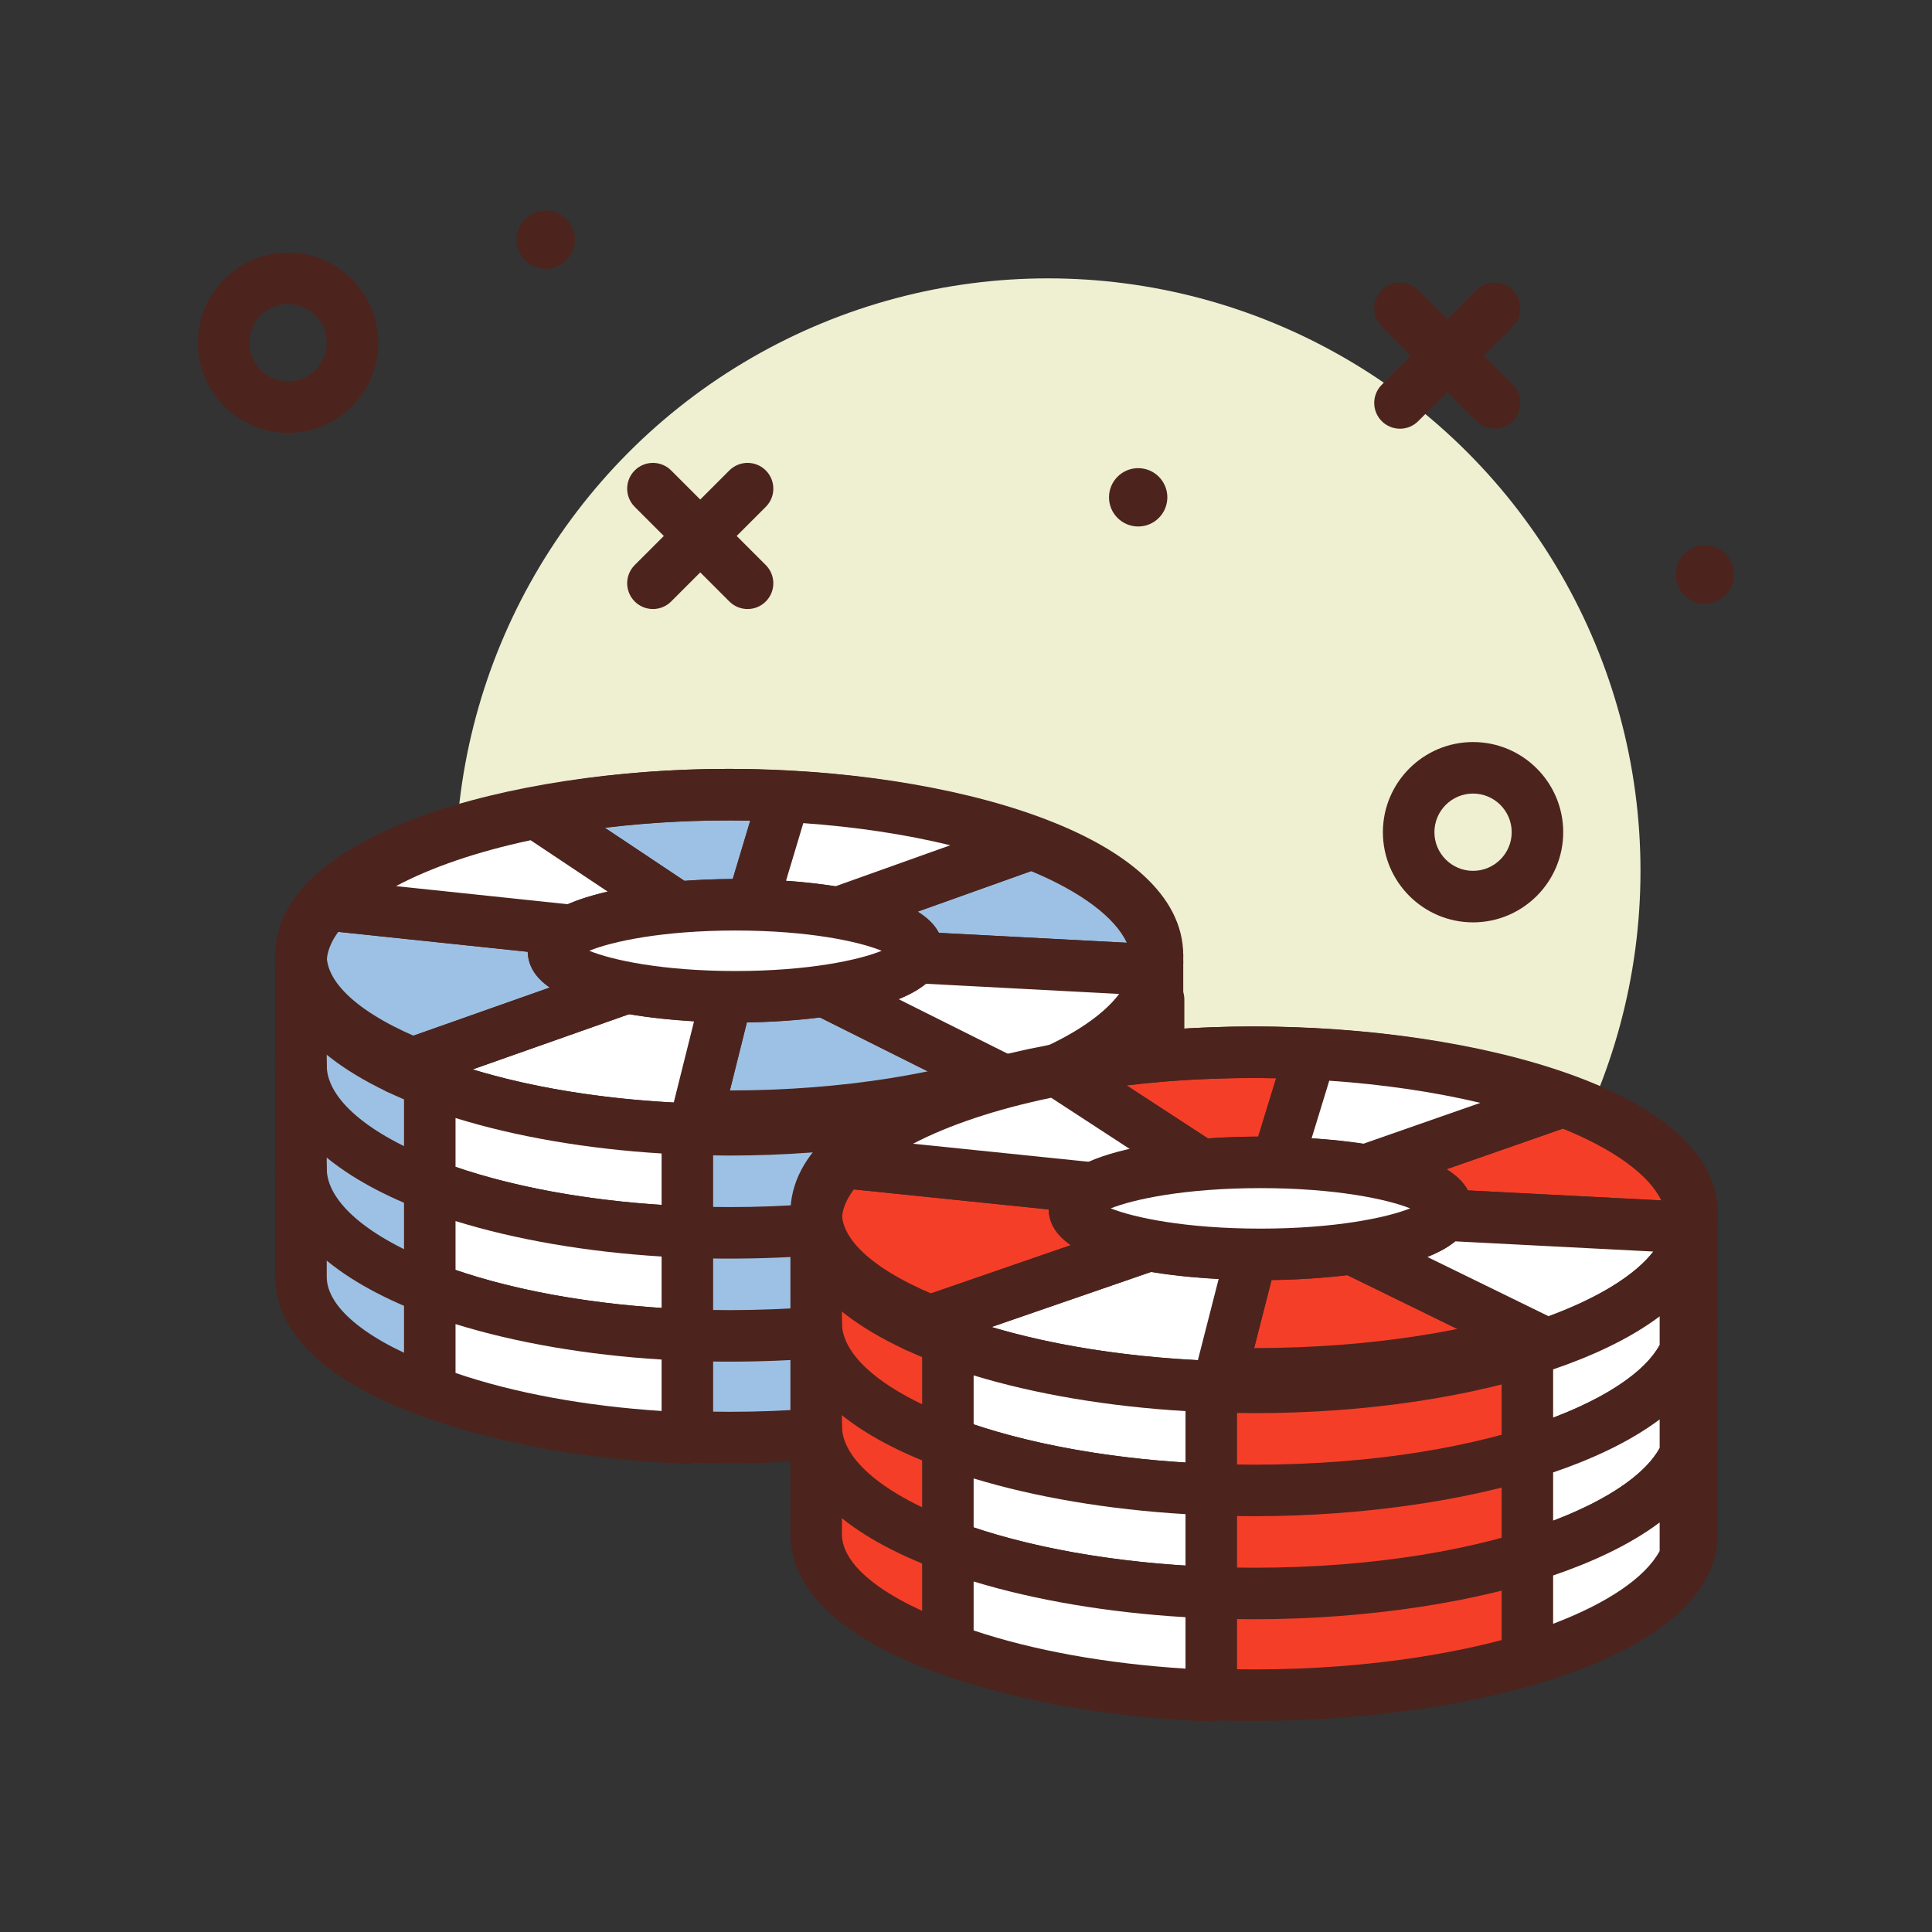 <svg id="poker_x5F_chips" enable-background="new 0 0 300 300" height="512" viewBox="0 0 300 300" width="512" xmlns="http://www.w3.org/2000/svg"><rect x="0" y="0" width="300" height="300" fill="#333333" stroke="none"/><circle cx="162.735" cy="135.224" fill="#efefd2" r="92"/><path d="m46.735 148.359c0-13.79 29.773-24.969 66.5-24.969s66.5 11.179 66.5 24.969v49.896c0 13.79-29.773 24.969-66.5 24.969s-66.5-11.179-66.5-24.969z" fill="#9dc1e4"/><path d="m113.235 227.224c-34.176 0-70.5-10.152-70.5-28.969v-49.896c0-18.816 36.324-28.969 70.5-28.969s70.5 10.152 70.5 28.969v49.896c0 18.816-36.324 28.969-70.5 28.969zm0-99.834c-35.77 0-62.5 11.07-62.5 20.969v49.896c0 9.898 26.73 20.969 62.5 20.969s62.5-11.07 62.5-20.969v-49.896c0-9.899-26.73-20.969-62.5-20.969z" fill="#4c241d"/><path d="m179.736 148.359c0 13.79-29.773 24.969-66.5 24.969s-66.5-11.179-66.5-24.969" fill="#9dc1e4"/><path d="m113.235 177.327c-34.176 0-70.5-10.152-70.5-28.969 0-2.209 1.789-4 4-4s4 1.791 4 4c0 9.898 26.73 20.969 62.5 20.969s62.5-11.07 62.5-20.969c0-2.209 1.789-4 4-4s4 1.791 4 4c0 18.817-36.324 28.969-70.5 28.969z" fill="#4c241d"/><path d="m113.235 211.435c-40.191 0-70.5-12.906-70.5-30.021 0-2.209 1.789-4 4-4s4 1.791 4 4c0 10.416 25.668 22.021 62.5 22.021s62.5-11.605 62.5-22.021c0-2.209 1.789-4 4-4s4 1.791 4 4c0 17.114-30.308 30.021-70.5 30.021z" fill="#4c241d"/><path d="m113.235 195.435c-40.191 0-70.5-12.906-70.5-30.021 0-2.209 1.789-4 4-4s4 1.791 4 4c0 10.416 25.668 22.021 62.5 22.021s62.5-11.605 62.5-22.021c0-2.209 1.789-4 4-4s4 1.791 4 4c0 17.114-30.308 30.021-70.5 30.021z" fill="#4c241d"/><path d="m113.235 179.435c-1.91 0-3.785-.051-5.652-.111-1.207-.039-2.336-.623-3.062-1.588-.73-.965-.984-2.207-.688-3.381l5.141-20.562c.449-1.793 1.938-2.953 3.914-3.029l1.312.016c4.641 0 9.227-.303 13.254-.875.801-.109 1.621.018 2.352.383l29.703 14.852c1.434.719 2.305 2.225 2.203 3.826-.098 1.602-1.148 2.99-2.66 3.523-12.688 4.479-28.961 6.946-45.817 6.946zm-.426-8h.426c11.953 0 23.543-1.291 33.59-3.695l-19.496-9.746c-3.547.447-7.418.711-11.355.771z" fill="#4c241d"/><path d="m97.349 153.36-35.543 12.544c11.099 5.293 27.435 8.824 45.904 9.421l5.141-20.563c-5.801-.07-11.133-.579-15.502-1.402z" fill="#fff"/><path d="m107.712 179.325c-.043 0-.086 0-.129-.002-18.629-.602-35.5-4.084-47.5-9.807-1.461-.697-2.355-2.207-2.273-3.822.086-1.617 1.137-3.021 2.664-3.561l35.543-12.545c.664-.234 1.383-.289 2.07-.16 4.293.809 9.414 1.27 14.812 1.334 1.227.016 2.375.588 3.121 1.557s1.008 2.227.711 3.414l-5.141 20.562c-.445 1.786-2.046 3.03-3.878 3.03zm-34.32-13.267c8.961 2.74 19.781 4.535 31.23 5.133l3.148-12.6c-3.586-.203-7-.578-10.086-1.107z" fill="#4c241d"/><path d="m179.556 154.636c-.062 0-.125-.002-.188-.006l-37.445-1.971c-1.387-.072-2.633-.857-3.301-2.076-.391-.721-.547-1.531-.469-2.322-1.129-.658-3.75-1.729-8.723-2.588-1.793-.309-3.148-1.787-3.305-3.598s.926-3.5 2.641-4.111l30.082-10.742c.902-.322 1.902-.309 2.797.041 14.246 5.561 22.09 13.426 22.09 22.15 0 .488-.062.973-.145 1.455-.234 2.037-1.999 3.768-4.034 3.768zm-40.77-5.914h.039zm7.012-3.869 29.172 1.535c-1.852-3.947-7.105-7.895-14.863-11.121l-17.594 6.283c1.558.969 2.652 2.066 3.285 3.303z" fill="#4c241d"/><path d="m179.578 150.637-37.445-1.971c-1.281 2.236-6.632 4.135-14.117 5.198l29.704 14.852c12.76-4.506 21.004-10.907 21.858-18.079z" fill="#fff"/><path d="m157.72 172.716c-.613 0-1.227-.143-1.789-.422l-29.703-14.852c-1.566-.783-2.441-2.492-2.16-4.221.281-1.727 1.652-3.07 3.387-3.318 7.809-1.109 10.801-2.797 11.293-3.354.754-1.311 2.141-1.951 3.598-1.879l37.445 1.971c1.105.059 2.137.572 2.848 1.418.715.848 1.043 1.951.914 3.051-1.023 8.568-9.723 16.16-24.5 21.377-.435.153-.884.229-1.333.229zm-18.176-17.561 18.422 9.211c7.582-2.869 13.109-6.408 15.816-10.029l-30.004-1.58c-1.078.892-2.492 1.693-4.234 2.398z" fill="#4c241d"/><path d="m105.2 144.868c-.789 0-1.559-.232-2.219-.672l-21.98-14.654c-1.348-.898-2.02-2.52-1.703-4.107.312-1.588 1.555-2.83 3.145-3.145 9.695-1.924 20.055-2.898 30.793-2.898 2.984 0 5.898.1 8.781.246 1.227.061 2.355.684 3.066 1.688.707 1.004.914 2.279.562 3.455l-5.066 16.891c-.516 1.723-1.973 2.957-3.914 2.852-3.68-.076-7.512.021-11.125.332-.113.008-.227.012-.34.012zm-11.269-16.32 12.336 8.225c2.461-.178 4.98-.271 7.512-.281l2.719-9.061c-7.579-.17-15.306.222-22.567 1.117z" fill="#4c241d"/><path d="m61.806 169.905c-.59 0-1.18-.131-1.723-.389-14.336-6.84-17.348-14.707-17.348-20.104 0-4.055 1.738-7.973 5.172-11.646.852-.92 2.09-1.381 3.34-1.248l38.012 4c1.758.186 3.188 1.502 3.512 3.24.273 1.445-.27 2.895-1.367 3.809 1.332.566 3.465 1.256 6.688 1.861 1.777.336 3.109 1.822 3.246 3.627.137 1.803-.953 3.475-2.656 4.076l-35.543 12.545c-.435.153-.884.229-1.333.229zm-9.278-25.207c-1.191 1.625-1.793 3.205-1.793 4.715 0 4.045 4.105 8.428 11.332 12.158l23.281-8.219c-2.227-1.535-3.352-3.381-3.406-5.559z" fill="#4c241d"/><path d="m130.112 141.732 30.081-10.743c-10.118-3.948-23.485-6.605-38.379-7.358l-5.068 16.892c4.929.112 9.493.54 13.366 1.209z" fill="#fff"/><path d="m130.11 145.732c-.227 0-.453-.02-.68-.059-3.766-.648-8.184-1.047-12.773-1.152-1.25-.027-2.414-.637-3.145-1.646-.734-1.01-.957-2.305-.598-3.5l5.066-16.891c.531-1.764 2.086-2.947 4.035-2.846 15.098.762 28.801 3.398 39.629 7.625 1.555.607 2.57 2.115 2.547 3.785-.023 1.668-1.082 3.146-2.656 3.709l-30.082 10.742c-.433.154-.886.233-1.343.233zm-8.058-8.969c2.699.191 5.293.479 7.688.854l17.824-6.365c-6.93-1.689-14.703-2.865-22.828-3.436z" fill="#4c241d"/><path d="m105.201 140.867-21.98-14.653c-14.938 2.966-26.589 8.065-32.394 14.282l38.014 4.002c3.299-1.701 9.175-3.02 16.36-3.631z" fill="#fff"/><path d="m88.841 148.497c-.141 0-.277-.008-.418-.021l-38.012-4c-1.508-.16-2.797-1.158-3.328-2.578s-.215-3.02.82-4.129c6.367-6.824 18.633-12.32 34.539-15.479 1.043-.209 2.117.008 2.996.596l21.98 14.654c1.414.943 2.078 2.678 1.656 4.324-.426 1.646-1.844 2.846-3.535 2.99-6.488.549-12.047 1.746-14.867 3.199-.57.294-1.195.444-1.831.444zm-27.348-10.9 26.656 2.805c1.707-.744 3.805-1.4 6.211-1.953l-11.969-7.98c-8.308 1.766-15.48 4.231-20.898 7.128z" fill="#4c241d"/><ellipse cx="114.201" cy="147.635" fill="#fff" rx="28.259" ry="7.144"/><path d="m114.2 158.778c-5.387 0-32.258-.537-32.258-11.143 0-10.607 26.871-11.145 32.258-11.145s32.262.537 32.262 11.145c0 10.606-26.875 11.143-32.262 11.143zm-22.703-11.142c3.488 1.43 11.336 3.143 22.703 3.143 11.371 0 19.219-1.713 22.707-3.143-3.488-1.43-11.336-3.145-22.707-3.145s-19.215 1.715-22.703 3.145zm47.289 1.084h.039z" fill="#4c241d"/><path d="m66.735 167.999v16c10.539 4.038 24.48 6.718 40 7.307v-16c-15.519-.589-29.461-3.27-40-7.307z" fill="#fff"/><path d="m106.735 195.306c-.051 0-.102 0-.152-.002-15.406-.586-30.066-3.273-41.277-7.57-1.547-.592-2.57-2.078-2.57-3.734v-16c0-1.316.648-2.549 1.734-3.295 1.086-.75 2.477-.908 3.695-.439 10.418 3.988 24.168 6.49 38.723 7.043 2.148.082 3.848 1.848 3.848 3.998v16c0 1.088-.441 2.127-1.227 2.881-.746.717-1.742 1.118-2.774 1.118zm-36-14.112c9.012 3.09 20.152 5.143 32 5.902v-7.984c-11.629-.711-22.695-2.619-32-5.506z" fill="#4c241d"/><path d="m155.367 169.727v16c12.758-3.908 21.709-9.536 24.541-15.968v-14.535h-.739c-3.475 5.821-12.021 10.894-23.802 14.503z" fill="#fff"/><path d="m155.368 189.728c-.848 0-1.68-.27-2.379-.783-1.02-.756-1.621-1.949-1.621-3.217v-16c0-1.758 1.148-3.311 2.828-3.824 10.84-3.32 18.691-7.961 21.539-12.73.723-1.209 2.027-1.949 3.434-1.949h.738c2.211 0 4 1.791 4 4v14.535c0 .555-.117 1.104-.34 1.611-4.164 9.461-16.996 15.109-27.027 18.182-.383.116-.777.175-1.172.175zm4-17.09v7.5c8.449-3.207 14.316-7.193 16.539-11.301v-4.43c-4.879 3.668-11.012 6.348-16.539 8.231z" fill="#4c241d"/><path d="m66.735 183.999v16c10.539 4.038 24.48 6.718 40 7.307v-16c-15.519-.589-29.461-3.27-40-7.307z" fill="#fff"/><path d="m106.735 211.306c-.051 0-.102 0-.152-.002-15.406-.586-30.066-3.273-41.277-7.57-1.547-.592-2.57-2.078-2.57-3.734v-16c0-1.316.648-2.549 1.734-3.295 1.086-.752 2.477-.908 3.695-.439 10.418 3.988 24.168 6.49 38.723 7.043 2.148.082 3.848 1.848 3.848 3.998v16c0 1.088-.441 2.127-1.227 2.881-.746.717-1.742 1.118-2.774 1.118zm-36-14.112c9.012 3.09 20.152 5.143 32 5.902v-7.984c-11.629-.711-22.695-2.619-32-5.506z" fill="#4c241d"/><path d="m155.367 185.727v16c12.758-3.908 21.709-9.536 24.541-15.968v-14.535h-.739c-3.475 5.821-12.021 10.894-23.802 14.503z" fill="#fff"/><path d="m155.368 205.728c-.848 0-1.68-.27-2.379-.783-1.02-.756-1.621-1.949-1.621-3.217v-16c0-1.758 1.148-3.311 2.828-3.824 10.84-3.32 18.691-7.961 21.539-12.73.723-1.209 2.027-1.949 3.434-1.949h.738c2.211 0 4 1.791 4 4v14.535c0 .555-.117 1.104-.34 1.611-4.164 9.461-16.996 15.109-27.027 18.182-.383.116-.777.175-1.172.175zm4-17.09v7.5c8.449-3.207 14.316-7.193 16.539-11.301v-4.43c-4.879 3.668-11.012 6.348-16.539 8.231z" fill="#4c241d"/><path d="m66.735 199.999v16c10.539 4.038 24.48 6.718 40 7.307v-16c-15.519-.589-29.461-3.27-40-7.307z" fill="#fff"/><path d="m106.735 227.306c-.051 0-.102 0-.152-.002-15.406-.586-30.066-3.273-41.277-7.57-1.547-.592-2.57-2.078-2.57-3.734v-16c0-1.316.648-2.549 1.734-3.295 1.086-.752 2.477-.908 3.695-.439 10.418 3.988 24.168 6.49 38.723 7.043 2.148.082 3.848 1.848 3.848 3.998v16c0 1.088-.441 2.127-1.227 2.881-.746.717-1.742 1.118-2.774 1.118zm-36-14.112c9.012 3.09 20.152 5.143 32 5.902v-7.984c-11.629-.711-22.695-2.619-32-5.506z" fill="#4c241d"/><path d="m155.367 201.727v16c12.758-3.908 21.709-9.536 24.541-15.968v-14.535h-.739c-3.475 5.821-12.021 10.894-23.802 14.503z" fill="#fff"/><g fill="#4c241d"><path d="m155.368 221.728c-.848 0-1.68-.27-2.379-.783-1.02-.756-1.621-1.949-1.621-3.217v-16c0-1.758 1.148-3.311 2.828-3.824 10.84-3.32 18.691-7.961 21.539-12.73.723-1.209 2.027-1.949 3.434-1.949h.738c2.211 0 4 1.791 4 4v14.535c0 .555-.117 1.104-.34 1.611-4.164 9.461-16.996 15.109-27.027 18.182-.383.116-.777.175-1.172.175zm4-17.09v7.5c8.449-3.207 14.316-7.193 16.539-11.301v-4.43c-4.879 3.668-11.012 6.348-16.539 8.231z"/><path d="m44.735 67.224c-7.719 0-14-6.281-14-14s6.281-14 14-14 14 6.281 14 14-6.281 14-14 14zm0-20c-3.309 0-6 2.691-6 6s2.691 6 6 6 6-2.691 6-6-2.691-6-6-6z"/><path d="m228.735 143.224c-7.719 0-14-6.281-14-14s6.281-14 14-14 14 6.281 14 14-6.281 14-14 14zm0-20c-3.309 0-6 2.691-6 6s2.691 6 6 6 6-2.691 6-6-2.691-6-6-6z"/><path d="m232.083 66.571c-1.023 0-2.047-.391-2.828-1.172l-14.695-14.695c-1.562-1.562-1.562-4.094 0-5.656s4.094-1.562 5.656 0l14.695 14.695c1.562 1.562 1.562 4.094 0 5.656-.781.782-1.805 1.172-2.828 1.172z"/><path d="m217.388 66.571c-1.023 0-2.047-.391-2.828-1.172-1.562-1.562-1.562-4.094 0-5.656l14.695-14.695c1.562-1.562 4.094-1.562 5.656 0s1.562 4.094 0 5.656l-14.695 14.695c-.782.782-1.805 1.172-2.828 1.172z"/><path d="m116.083 94.571c-1.023 0-2.047-.391-2.828-1.172l-14.696-14.695c-1.562-1.562-1.562-4.094 0-5.656s4.094-1.562 5.656 0l14.695 14.695c1.562 1.562 1.562 4.094 0 5.656-.78.782-1.804 1.172-2.827 1.172z"/><path d="m101.388 94.571c-1.023 0-2.047-.391-2.828-1.172-1.562-1.562-1.562-4.094 0-5.656l14.695-14.695c1.562-1.562 4.094-1.562 5.656 0s1.562 4.094 0 5.656l-14.695 14.695c-.782.782-1.805 1.172-2.828 1.172z"/><circle cx="84.735" cy="37.224" r="4.529"/><circle cx="264.735" cy="89.224" r="4.529"/><circle cx="176.735" cy="77.224" r="4.529"/></g><path d="m126.735 188.359c0-13.79 30.445-24.969 68-24.969s68 11.179 68 24.969v49.896c0 13.79-30.445 24.969-68 24.969s-68-11.179-68-24.969z" fill="#f53e28"/><path d="m194.735 267.224c-34.902 0-72-10.152-72-28.969v-49.896c0-18.816 37.098-28.969 72-28.969s72 10.152 72 28.969v49.896c0 18.816-37.097 28.969-72 28.969zm0-99.834c-36.629 0-64 11.07-64 20.969v49.896c0 9.898 27.371 20.969 64 20.969s64-11.07 64-20.969v-49.896c0-9.899-27.371-20.969-64-20.969z" fill="#4c241d"/><path d="m262.735 188.359c0 13.79-30.445 24.969-68 24.969s-68-11.179-68-24.969" fill="#f53e28"/><path d="m194.735 217.327c-34.902 0-72-10.152-72-28.969 0-2.209 1.789-4 4-4s4 1.791 4 4c0 9.898 27.371 20.969 64 20.969s64-11.07 64-20.969c0-2.209 1.789-4 4-4s4 1.791 4 4c0 18.817-37.097 28.969-72 28.969z" fill="#4c241d"/><path d="m194.735 251.435c-34.902 0-72-10.521-72-30.021 0-2.209 1.789-4 4-4s4 1.791 4 4c0 10.416 26.285 22.021 64 22.021s64-11.605 64-22.021c0-2.209 1.789-4 4-4s4 1.791 4 4c0 19.499-37.097 30.021-72 30.021z" fill="#4c241d"/><path d="m194.735 235.435c-34.902 0-72-10.521-72-30.021 0-2.209 1.789-4 4-4s4 1.791 4 4c0 10.416 26.285 22.021 64 22.021s64-11.605 64-22.021c0-2.209 1.789-4 4-4s4 1.791 4 4c0 19.499-37.097 30.021-72 30.021z" fill="#4c241d"/><path d="m194.735 219.435c-1.949 0-3.863-.051-5.777-.111-1.215-.037-2.344-.625-3.074-1.594-.727-.971-.977-2.219-.676-3.395l5.258-20.562c.457-1.783 1.895-3.023 3.91-3.01l1.348.016c4.75 0 9.445-.303 13.574-.877.789-.109 1.59.021 2.309.369l30.375 14.852c1.453.711 2.332 2.225 2.234 3.838s-1.16 3.01-2.688 3.537c-12.957 4.472-29.574 6.937-46.793 6.937zm-.527-8.002c12.512.213 24.48-1.254 34.906-3.695l-19.941-9.75c-3.66.455-7.66.721-11.727.779z" fill="#4c241d"/><path d="m178.49 193.36-36.344 12.544c11.349 5.293 28.054 8.824 46.939 9.421l5.257-20.563c-5.932-.07-11.385-.579-15.852-1.402z" fill="#fff"/><path d="m189.083 219.325c-.043 0-.082 0-.125-.002-19.027-.6-36.25-4.078-48.504-9.793-1.477-.689-2.387-2.205-2.305-3.834.086-1.627 1.148-3.041 2.691-3.572l36.344-12.545c.656-.225 1.355-.281 2.027-.152 4.398.809 9.645 1.271 15.176 1.336 1.227.016 2.379.592 3.129 1.566.746.973 1.004 2.236.699 3.424l-5.258 20.562c-.452 1.776-2.05 3.01-3.874 3.01zm-35.121-13.267c9.199 2.748 20.305 4.545 32.047 5.139l3.223-12.602c-3.707-.203-7.234-.58-10.414-1.115z" fill="#4c241d"/><path d="m262.556 194.636c-.062 0-.125-.002-.188-.006l-38.293-1.971c-1.398-.072-2.656-.869-3.32-2.104-.379-.707-.527-1.498-.453-2.271-1.168-.666-3.863-1.746-8.977-2.609-1.797-.303-3.164-1.787-3.316-3.605-.156-1.82.941-3.512 2.664-4.113l30.758-10.742c.902-.312 1.871-.297 2.746.039 14.547 5.551 22.559 13.422 22.559 22.16 0 .492-.066.98-.152 1.465-.232 2.034-1.997 3.757-4.028 3.757zm-41.602-5.883h.043zm6.988-3.904 30.016 1.545c-1.895-3.941-7.305-7.902-15.289-11.139l-18.051 6.303c1.578.965 2.684 2.058 3.324 3.291z" fill="#4c241d"/><path d="m262.574 190.637-38.29-1.971c-1.31 2.236-6.781 4.135-14.436 5.198l30.374 14.852c13.049-4.506 21.478-10.907 22.352-18.079z" fill="#fff"/><path d="m240.224 212.716c-.602 0-1.203-.137-1.758-.406l-30.375-14.852c-1.578-.773-2.469-2.486-2.191-4.225.277-1.736 1.656-3.088 3.398-3.33 8.035-1.119 11.113-2.822 11.617-3.385.758-1.287 2.031-1.932 3.574-1.848l38.293 1.971c1.105.057 2.141.57 2.855 1.42s1.043 1.957.906 3.059c-1.043 8.574-9.93 16.166-25.016 21.377-.421.147-.862.219-1.303.219zm-18.598-17.545 18.84 9.211c7.789-2.873 13.469-6.418 16.254-10.043l-30.742-1.582c-.907.752-2.266 1.594-4.352 2.414z" fill="#4c241d"/><path d="m186.52 184.868c-.773 0-1.531-.225-2.184-.648l-22.477-14.654c-1.367-.891-2.055-2.52-1.742-4.119s1.562-2.848 3.164-3.158c9.898-1.922 20.48-2.896 31.453-2.896 3.047 0 6.027.1 8.969.246 1.23.061 2.367.688 3.074 1.697.711 1.01.914 2.289.551 3.469l-5.18 16.891c-.523 1.711-2.07 2.906-3.906 2.828-3.781-.08-7.703.025-11.391.332-.108.008-.221.012-.331.012zm-11.566-16.316 12.613 8.225c2.555-.182 5.172-.277 7.809-.285l2.781-9.059c-7.824-.18-15.746.216-23.203 1.119z" fill="#4c241d"/><path d="m142.145 209.905c-.578 0-1.156-.125-1.691-.375-14.645-6.832-17.719-14.711-17.719-20.117 0-4.074 1.781-8.004 5.289-11.68.855-.893 2.082-1.346 3.305-1.215l38.871 4c1.766.182 3.199 1.506 3.523 3.252.266 1.439-.277 2.881-1.363 3.791 1.371.57 3.562 1.258 6.855 1.865 1.785.33 3.125 1.822 3.262 3.633.137 1.812-.965 3.488-2.684 4.082l-36.344 12.545c-.421.147-.862.219-1.304.219zm-9.558-25.214c-1.23 1.631-1.852 3.215-1.852 4.723 0 4.039 4.23 8.432 11.668 12.172l23.871-8.24c-2.254-1.531-3.391-3.373-3.445-5.543z" fill="#4c241d"/><path d="m211.992 181.732 30.759-10.743c-10.346-3.948-24.014-6.605-39.245-7.358l-5.182 16.892c5.041.112 9.708.54 13.668 1.209z" fill="#fff"/><path d="m211.993 185.732c-.223 0-.445-.018-.664-.057-3.863-.65-8.391-1.049-13.094-1.152-1.25-.029-2.418-.643-3.152-1.658s-.949-2.316-.582-3.514l5.18-16.891c.531-1.752 2.168-2.883 4.02-2.824 15.426.762 29.422 3.396 40.477 7.617 1.57.598 2.598 2.113 2.574 3.793s-1.094 3.166-2.68 3.719l-30.758 10.742c-.426.15-.872.225-1.321.225zm-8.328-8.973c2.797.189 5.488.48 7.965.863l18.234-6.369c-7.117-1.697-15.105-2.875-23.457-3.443z" fill="#4c241d"/><path d="m186.519 180.867-22.476-14.653c-15.275 2.966-27.189 8.065-33.124 14.282l38.871 4.002c3.373-1.701 9.382-3.02 16.729-3.631z" fill="#fff"/><path d="m169.79 188.497c-.137 0-.273-.008-.41-.021l-38.871-4c-1.52-.156-2.816-1.162-3.344-2.596-.527-1.432-.195-3.039.859-4.145 6.5-6.811 19.02-12.297 35.258-15.447 1.02-.205 2.074.008 2.945.574l22.477 14.654c1.434.934 2.113 2.674 1.695 4.332-.418 1.656-1.844 2.865-3.547 3.006-6.656.553-12.359 1.754-15.266 3.215-.558.284-1.175.428-1.796.428zm-28.004-10.902 27.324 2.811c1.746-.748 3.895-1.408 6.367-1.963l-12.25-7.984c-8.519 1.767-15.875 4.233-21.441 7.136z" fill="#4c241d"/><ellipse cx="195.722" cy="187.635" fill="#fff" rx="28.896" ry="7.144"/><path d="m195.724 198.778c-7.719 0-32.898-.803-32.898-11.143 0-10.342 25.18-11.145 32.898-11.145 7.715 0 32.895.803 32.895 11.145-.001 10.341-25.181 11.143-32.895 11.143zm-23.25-11.142c3.609 1.436 11.641 3.143 23.25 3.143s19.637-1.707 23.246-3.143c-3.609-1.438-11.637-3.145-23.246-3.145s-19.641 1.707-23.25 3.145zm48.48 1.117h.039z" fill="#4c241d"/><path d="m147.186 207.999v16c10.777 4.038 25.032 6.718 40.902 7.307v-16c-15.869-.589-30.125-3.27-40.902-7.307z" fill="#fff"/><path d="m188.087 235.306c-.051 0-.098 0-.148-.002-15.734-.586-30.707-3.27-42.156-7.559-1.562-.586-2.598-2.078-2.598-3.746v-16c0-1.312.645-2.539 1.723-3.287 1.07-.744 2.457-.916 3.68-.459 10.668 3.996 24.75 6.502 39.648 7.055 2.148.08 3.852 1.848 3.852 3.998v16c0 1.086-.441 2.127-1.223 2.881-.751.718-1.747 1.119-2.778 1.119zm-36.903-14.131c9.262 3.107 20.719 5.172 32.902 5.928v-7.986c-11.965-.709-23.348-2.633-32.902-5.545z" fill="#4c241d"/><path d="m237.171 209.727v16c12.758-3.908 21.709-9.536 24.541-15.968v-14.535h-.739c-3.475 5.821-12.021 10.894-23.802 14.503z" fill="#fff"/><path d="m237.169 229.728c-.848 0-1.684-.27-2.379-.783-1.02-.756-1.621-1.949-1.621-3.217v-16c0-1.758 1.148-3.311 2.828-3.824 10.844-3.322 18.695-7.963 21.543-12.73.723-1.209 2.027-1.949 3.434-1.949h.738c2.211 0 4 1.791 4 4v14.535c0 .555-.117 1.104-.34 1.611-4.164 9.461-17 15.109-27.031 18.182-.383.116-.782.175-1.172.175zm4-17.09v7.502c8.449-3.207 14.32-7.195 16.543-11.303v-4.43c-4.879 3.666-11.016 6.348-16.543 8.231z" fill="#4c241d"/><path d="m147.186 223.999v16c10.777 4.038 25.032 6.718 40.902 7.307v-16c-15.869-.589-30.125-3.27-40.902-7.307z" fill="#fff"/><path d="m188.087 251.306c-.051 0-.098 0-.148-.002-15.734-.586-30.707-3.27-42.156-7.559-1.562-.586-2.598-2.078-2.598-3.746v-16c0-1.312.645-2.539 1.723-3.287 1.07-.748 2.457-.918 3.68-.459 10.668 3.996 24.75 6.502 39.648 7.055 2.148.08 3.852 1.848 3.852 3.998v16c0 1.086-.441 2.127-1.223 2.881-.751.718-1.747 1.119-2.778 1.119zm-36.903-14.131c9.262 3.107 20.719 5.172 32.902 5.928v-7.986c-11.965-.709-23.348-2.633-32.902-5.545z" fill="#4c241d"/><path d="m237.171 225.727v16c12.758-3.908 21.709-9.536 24.541-15.968v-14.535h-.739c-3.475 5.821-12.021 10.894-23.802 14.503z" fill="#fff"/><path d="m237.169 245.728c-.848 0-1.684-.27-2.379-.783-1.02-.756-1.621-1.949-1.621-3.217v-16c0-1.758 1.148-3.311 2.828-3.824 10.844-3.322 18.695-7.963 21.543-12.73.723-1.209 2.027-1.949 3.434-1.949h.738c2.211 0 4 1.791 4 4v14.535c0 .555-.117 1.104-.34 1.611-4.164 9.461-17 15.109-27.031 18.182-.383.116-.782.175-1.172.175zm4-17.09v7.502c8.449-3.207 14.32-7.195 16.543-11.303v-4.43c-4.879 3.666-11.016 6.348-16.543 8.231z" fill="#4c241d"/><path d="m147.186 239.999v16c10.777 4.038 25.032 6.718 40.902 7.307v-16c-15.869-.589-30.125-3.27-40.902-7.307z" fill="#fff"/><path d="m188.087 267.306c-.051 0-.098 0-.148-.002-15.734-.586-30.707-3.27-42.156-7.559-1.562-.586-2.598-2.078-2.598-3.746v-16c0-1.312.645-2.539 1.723-3.287 1.07-.75 2.457-.92 3.68-.459 10.668 3.996 24.75 6.502 39.648 7.055 2.148.08 3.852 1.848 3.852 3.998v16c0 1.086-.441 2.127-1.223 2.881-.751.718-1.747 1.119-2.778 1.119zm-36.903-14.131c9.262 3.107 20.719 5.172 32.902 5.928v-7.986c-11.965-.709-23.348-2.633-32.902-5.545z" fill="#4c241d"/><path d="m237.171 241.727v16c12.758-3.908 21.709-9.536 24.541-15.968v-14.535h-.739c-3.475 5.821-12.021 10.894-23.802 14.503z" fill="#fff"/><path d="m237.169 261.728c-.848 0-1.684-.27-2.379-.783-1.02-.756-1.621-1.949-1.621-3.217v-16c0-1.758 1.148-3.311 2.828-3.824 10.844-3.322 18.695-7.963 21.543-12.73.723-1.209 2.027-1.949 3.434-1.949h.738c2.211 0 4 1.791 4 4v14.535c0 .555-.117 1.104-.34 1.611-4.164 9.461-17 15.109-27.031 18.182-.383.116-.782.175-1.172.175zm4-17.09v7.502c8.449-3.207 14.32-7.195 16.543-11.303v-4.43c-4.879 3.666-11.016 6.348-16.543 8.231z" fill="#4c241d"/></svg>